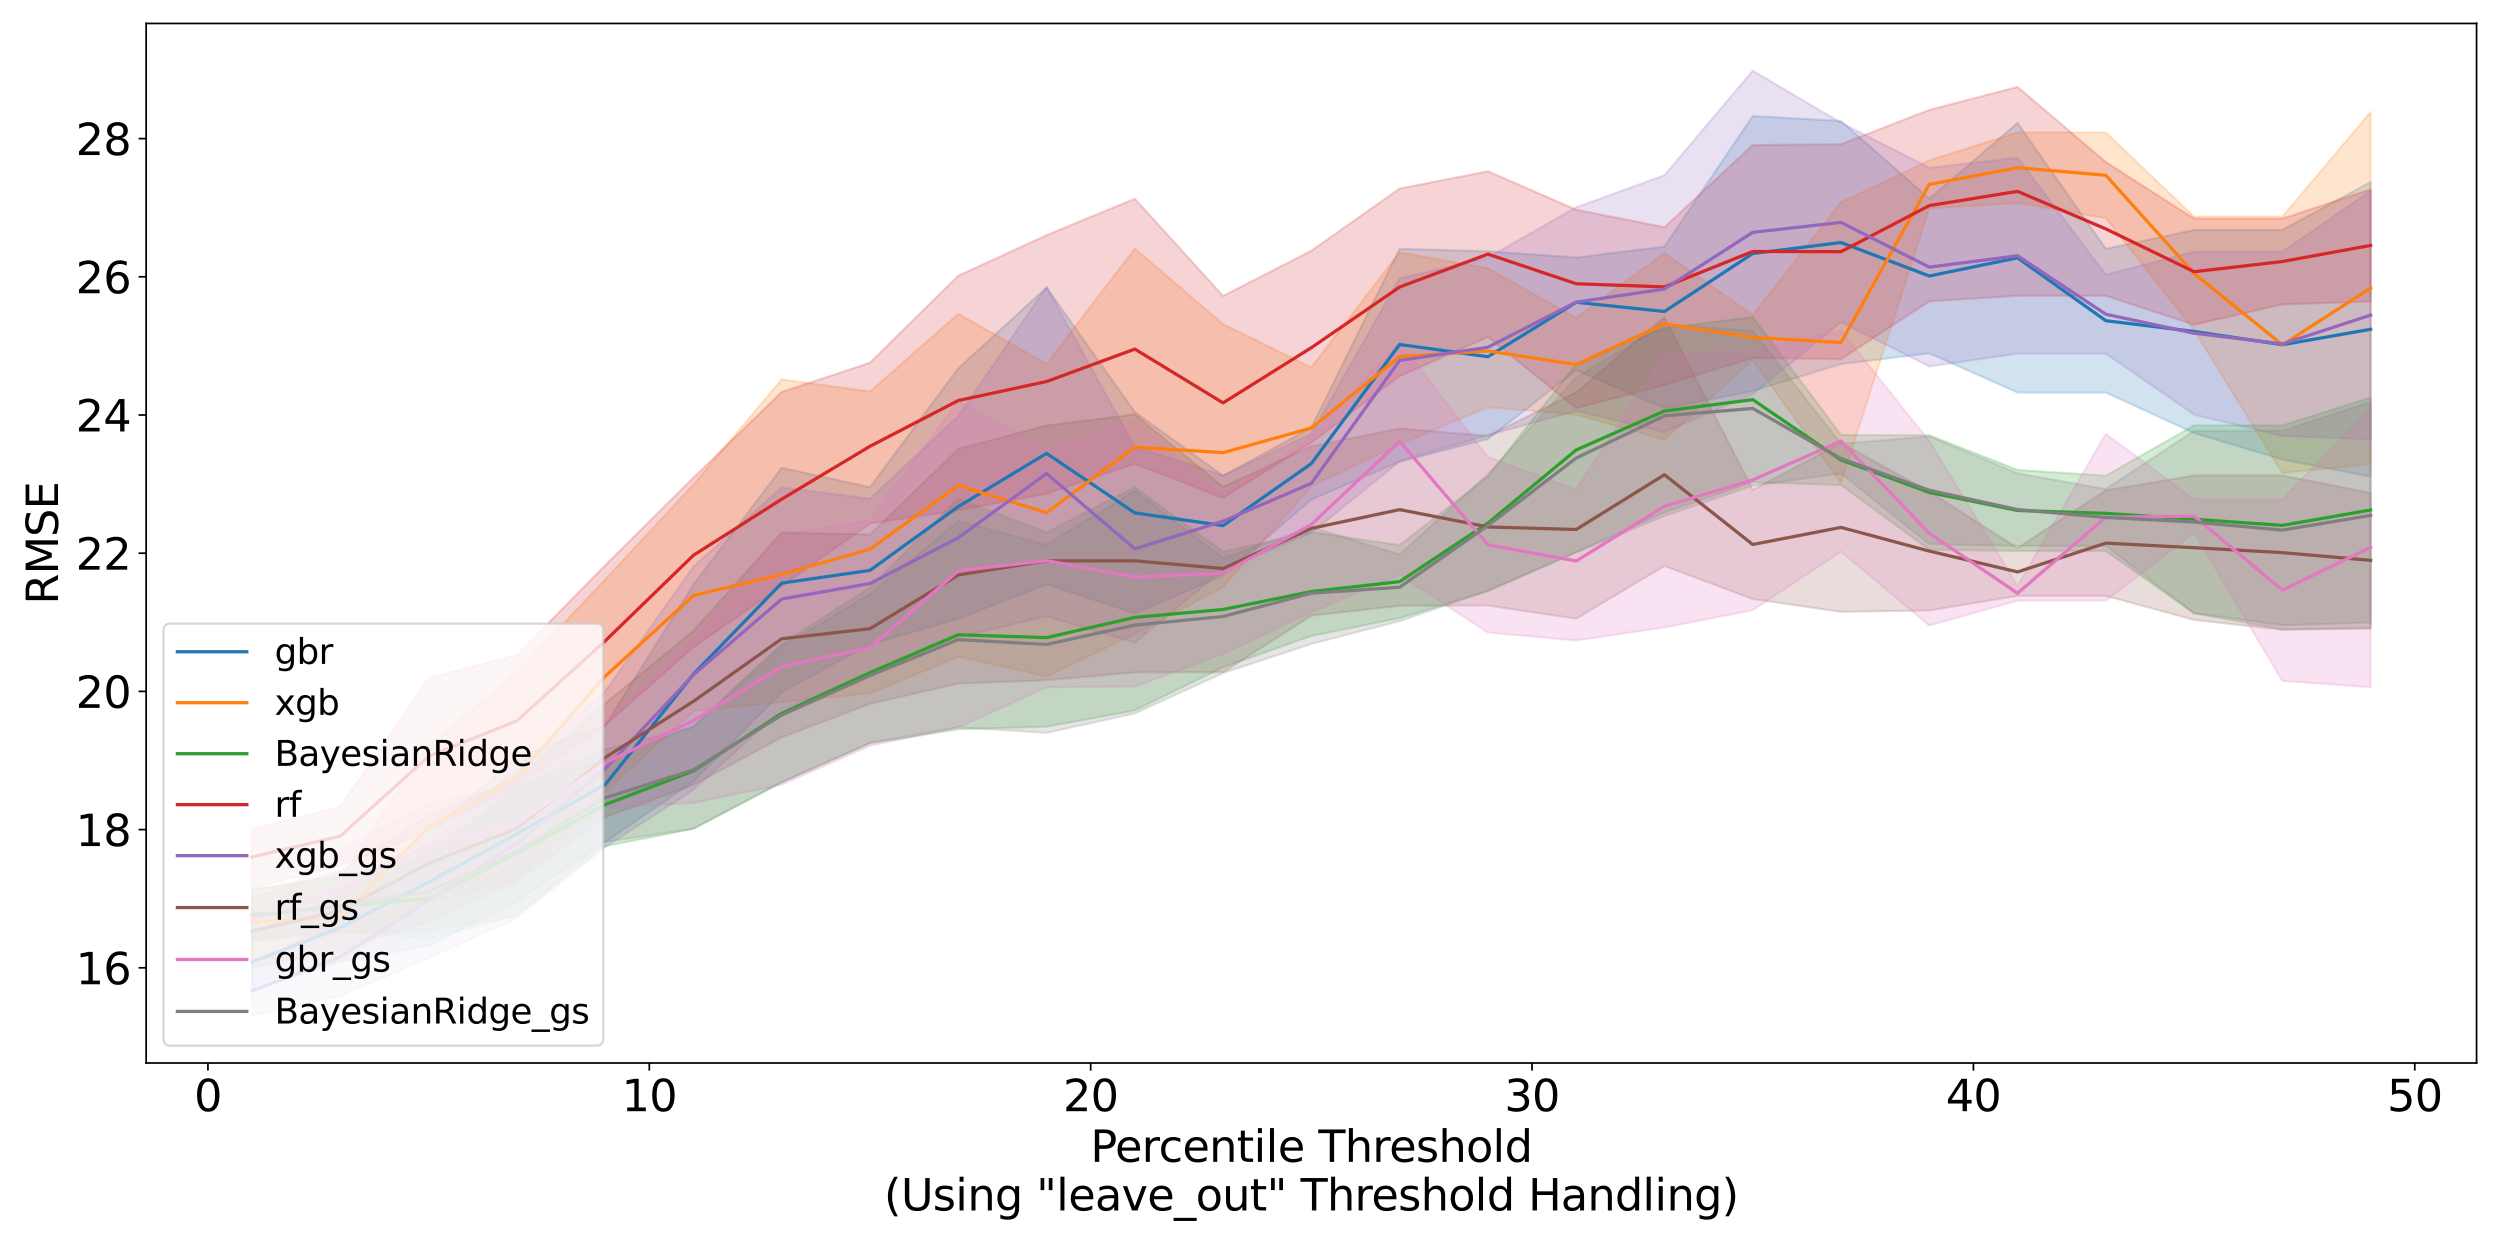<?xml version="1.0" encoding="utf-8" standalone="no"?>
<!DOCTYPE svg PUBLIC "-//W3C//DTD SVG 1.1//EN"
  "http://www.w3.org/Graphics/SVG/1.1/DTD/svg11.dtd">
<svg xmlns:xlink="http://www.w3.org/1999/xlink" width="1152pt" height="576pt" viewBox="0 0 1152 576" xmlns="http://www.w3.org/2000/svg" version="1.1">
 <defs>
  <style type="text/css">*{stroke-linejoin: round; stroke-linecap: butt}</style>
 </defs>
 <g id="figure_1">
  <g id="patch_1">
   <path d="M 0 576 
L 1152 576 
L 1152 0 
L 0 0 
z
" style="fill: #ffffff"/>
  </g>
  <g id="axes_1">
   <g id="patch_2">
    <path d="M 67.34 489.832 
L 1141.2 489.832 
L 1141.2 10.8 
L 67.34 10.8 
z
" style="fill: #ffffff"/>
   </g>
   <g id="PolyCollection_1">
    <defs>
     <path id="mb07620e507" d="M 116.152 -145.584 
L 116.152 -119.809 
L 156.828 -132.737 
L 197.505 -140.244 
L 238.181 -160.817 
L 278.858 -187.915 
L 319.534 -215.965 
L 360.211 -257.097 
L 400.887 -279.084 
L 441.564 -290.858 
L 482.24 -306.752 
L 522.917 -293.374 
L 563.593 -310.829 
L 604.27 -345.795 
L 644.947 -363.245 
L 685.623 -373.712 
L 726.3 -405.43 
L 766.976 -387.862 
L 807.653 -395.806 
L 848.329 -408.238 
L 889.006 -413.194 
L 929.682 -395.112 
L 970.359 -395.112 
L 1011.035 -376.444 
L 1051.712 -364.23 
L 1092.388 -356.323 
L 1092.388 -492.19 
L 1092.388 -492.19 
L 1051.712 -470.065 
L 1011.035 -470.065 
L 970.359 -461.321 
L 929.682 -519.307 
L 889.006 -484.452 
L 848.329 -520.27 
L 807.653 -522.527 
L 766.976 -462.401 
L 726.3 -457.332 
L 685.623 -460.193 
L 644.947 -461.34 
L 604.27 -378.979 
L 563.593 -356.767 
L 522.917 -386.157 
L 482.24 -443.507 
L 441.564 -406.29 
L 400.887 -351.495 
L 360.211 -360.439 
L 319.534 -306.544 
L 278.858 -241.796 
L 238.181 -227.217 
L 197.505 -191.771 
L 156.828 -163.786 
L 116.152 -145.584 
z
" style="stroke: #1f77b4; stroke-opacity: 0.2"/>
    </defs>
    <g clip-path="url(#p5a6a0a174e)">
     <use xlink:href="#mb07620e507" x="0" y="576" style="fill: #1f77b4; fill-opacity: 0.2; stroke: #1f77b4; stroke-opacity: 0.2"/>
    </g>
   </g>
   <g id="PolyCollection_2">
    <defs>
     <path id="m333db551ad" d="M 116.152 -165.718 
L 116.152 -134.648 
L 156.828 -132.544 
L 197.505 -160.458 
L 238.181 -170.052 
L 278.858 -211.179 
L 319.534 -248.285 
L 360.211 -252.524 
L 400.887 -256.52 
L 441.564 -273.324 
L 482.24 -264.272 
L 522.917 -283.809 
L 563.593 -305.476 
L 604.27 -351.928 
L 644.947 -371.292 
L 685.623 -388.379 
L 726.3 -384.942 
L 766.976 -373.477 
L 807.653 -410.191 
L 848.329 -353.535 
L 889.006 -479.972 
L 929.682 -482.475 
L 970.359 -475.526 
L 1011.035 -423.82 
L 1051.712 -358.061 
L 1092.388 -362.102 
L 1092.388 -524.379 
L 1092.388 -524.379 
L 1051.712 -476.158 
L 1011.035 -476.158 
L 970.359 -514.954 
L 929.682 -514.954 
L 889.006 -502.119 
L 848.329 -482.799 
L 807.653 -430.836 
L 766.976 -459.443 
L 726.3 -429.56 
L 685.623 -452.369 
L 644.947 -459.702 
L 604.27 -406.699 
L 563.593 -426.632 
L 522.917 -461.421 
L 482.24 -408.34 
L 441.564 -431.369 
L 400.887 -395.583 
L 360.211 -401.154 
L 319.534 -352.756 
L 278.858 -308.939 
L 238.181 -265.983 
L 197.505 -232.531 
L 156.828 -171.715 
L 116.152 -165.718 
z
" style="stroke: #ff7f0e; stroke-opacity: 0.2"/>
    </defs>
    <g clip-path="url(#p5a6a0a174e)">
     <use xlink:href="#m333db551ad" x="0" y="576" style="fill: #ff7f0e; fill-opacity: 0.2; stroke: #ff7f0e; stroke-opacity: 0.2"/>
    </g>
   </g>
   <g id="PolyCollection_3">
    <defs>
     <path id="m5c21282096" d="M 116.152 -166.037 
L 116.152 -142.833 
L 156.828 -146.962 
L 197.505 -143.396 
L 238.181 -154.298 
L 278.858 -186.083 
L 319.534 -194.09 
L 360.211 -215.584 
L 400.887 -233.437 
L 441.564 -239.927 
L 482.24 -241.149 
L 522.917 -248.615 
L 563.593 -268.563 
L 604.27 -282.964 
L 644.947 -291.195 
L 685.623 -303.627 
L 726.3 -321.591 
L 766.976 -339.873 
L 807.653 -353.77 
L 848.329 -352.525 
L 889.006 -322.709 
L 929.682 -322.092 
L 970.359 -322.092 
L 1011.035 -293.443 
L 1051.712 -287.845 
L 1092.388 -289.171 
L 1092.388 -392.819 
L 1092.388 -392.819 
L 1051.712 -379.978 
L 1011.035 -379.978 
L 970.359 -356.802 
L 929.682 -359.455 
L 889.006 -375.436 
L 848.329 -375.606 
L 807.653 -429.925 
L 766.976 -424.789 
L 726.3 -408.074 
L 685.623 -356.42 
L 644.947 -324.78 
L 604.27 -330.79 
L 563.593 -321.769 
L 522.917 -351.483 
L 482.24 -330.712 
L 441.564 -346.133 
L 400.887 -305.135 
L 360.211 -279.402 
L 319.534 -241.314 
L 278.858 -225.522 
L 238.181 -213.006 
L 197.505 -179.871 
L 156.828 -172.984 
L 116.152 -166.037 
z
" style="stroke: #2ca02c; stroke-opacity: 0.2"/>
    </defs>
    <g clip-path="url(#p5a6a0a174e)">
     <use xlink:href="#m5c21282096" x="0" y="576" style="fill: #2ca02c; fill-opacity: 0.2; stroke: #2ca02c; stroke-opacity: 0.2"/>
    </g>
   </g>
   <g id="PolyCollection_4">
    <defs>
     <path id="ma4f0b5c414" d="M 116.152 -193.898 
L 116.152 -166.784 
L 156.828 -177.162 
L 197.505 -193.023 
L 238.181 -213.934 
L 278.858 -241.897 
L 319.534 -277.783 
L 360.211 -305.95 
L 400.887 -334.8 
L 441.564 -340.837 
L 482.24 -348.496 
L 522.917 -362.265 
L 563.593 -346.59 
L 604.27 -372.041 
L 644.947 -402.676 
L 685.623 -420.701 
L 726.3 -387.9 
L 766.976 -398.601 
L 807.653 -411.084 
L 848.329 -410.502 
L 889.006 -437.187 
L 929.682 -439.703 
L 970.359 -439.703 
L 1011.035 -426.352 
L 1051.712 -435.744 
L 1092.388 -437.076 
L 1092.388 -488.759 
L 1092.388 -488.759 
L 1051.712 -475.232 
L 1011.035 -475.232 
L 970.359 -501.328 
L 929.682 -535.95 
L 889.006 -525.356 
L 848.329 -509.548 
L 807.653 -509.155 
L 766.976 -471.311 
L 726.3 -479.374 
L 685.623 -497.096 
L 644.947 -489.113 
L 604.27 -460.473 
L 563.593 -439.636 
L 522.917 -484.426 
L 482.24 -467.646 
L 441.564 -448.951 
L 400.887 -408.872 
L 360.211 -395.365 
L 319.534 -355.91 
L 278.858 -315.53 
L 238.181 -274.101 
L 197.505 -263.607 
L 156.828 -204.331 
L 116.152 -193.898 
z
" style="stroke: #d62728; stroke-opacity: 0.2"/>
    </defs>
    <g clip-path="url(#p5a6a0a174e)">
     <use xlink:href="#ma4f0b5c414" x="0" y="576" style="fill: #d62728; fill-opacity: 0.2; stroke: #d62728; stroke-opacity: 0.2"/>
    </g>
   </g>
   <g id="PolyCollection_5">
    <defs>
     <path id="m2d77b45044" d="M 116.152 -130.662 
L 116.152 -107.942 
L 156.828 -117.084 
L 197.505 -134.529 
L 238.181 -152.841 
L 278.858 -185.739 
L 319.534 -212.102 
L 360.211 -248.912 
L 400.887 -265.918 
L 441.564 -282.464 
L 482.24 -291.975 
L 522.917 -279.945 
L 563.593 -313.413 
L 604.27 -330.422 
L 644.947 -363.419 
L 685.623 -375.448 
L 726.3 -386.653 
L 766.976 -376.926 
L 807.653 -394.454 
L 848.329 -427.567 
L 889.006 -407.132 
L 929.682 -413.027 
L 970.359 -413.027 
L 1011.035 -384.913 
L 1051.712 -375.067 
L 1092.388 -373.536 
L 1092.388 -488.048 
L 1092.388 -488.048 
L 1051.712 -459.984 
L 1011.035 -459.984 
L 970.359 -449.412 
L 929.682 -503.286 
L 889.006 -498.699 
L 848.329 -519.463 
L 807.653 -543.426 
L 766.976 -495.291 
L 726.3 -480.468 
L 685.623 -457.281 
L 644.947 -447.692 
L 604.27 -376.147 
L 563.593 -356.952 
L 522.917 -370.1 
L 482.24 -443.79 
L 441.564 -384.237 
L 400.887 -346.152 
L 360.211 -351.386 
L 319.534 -314.892 
L 278.858 -257.429 
L 238.181 -221.842 
L 197.505 -186.276 
L 156.828 -153.619 
L 116.152 -130.662 
z
" style="stroke: #9467bd; stroke-opacity: 0.2"/>
    </defs>
    <g clip-path="url(#p5a6a0a174e)">
     <use xlink:href="#m2d77b45044" x="0" y="576" style="fill: #9467bd; fill-opacity: 0.2; stroke: #9467bd; stroke-opacity: 0.2"/>
    </g>
   </g>
   <g id="PolyCollection_6">
    <defs>
     <path id="m47aa93c9da" d="M 116.152 -162.567 
L 116.152 -130.118 
L 156.828 -137.868 
L 197.505 -151.151 
L 238.181 -169.896 
L 278.858 -199.47 
L 319.534 -214.314 
L 360.211 -236.231 
L 400.887 -251.7 
L 441.564 -261.018 
L 482.24 -262.563 
L 522.917 -266.163 
L 563.593 -266.251 
L 604.27 -292.32 
L 644.947 -296.859 
L 685.623 -296.968 
L 726.3 -290.896 
L 766.976 -315.179 
L 807.653 -299.951 
L 848.329 -294.067 
L 889.006 -294.689 
L 929.682 -301.432 
L 970.359 -301.432 
L 1011.035 -290.356 
L 1051.712 -285.779 
L 1092.388 -286.74 
L 1092.388 -348.867 
L 1092.388 -348.867 
L 1051.712 -356.894 
L 1011.035 -356.894 
L 970.359 -350.047 
L 929.682 -323.489 
L 889.006 -349.438 
L 848.329 -371.877 
L 807.653 -350.258 
L 766.976 -429.822 
L 726.3 -395.136 
L 685.623 -375.136 
L 644.947 -378.564 
L 604.27 -370.338 
L 563.593 -351.66 
L 522.917 -385.051 
L 482.24 -379.922 
L 441.564 -369.162 
L 400.887 -329.709 
L 360.211 -330.622 
L 319.534 -285.303 
L 278.858 -251.895 
L 238.181 -217.13 
L 197.505 -200.312 
L 156.828 -174.457 
L 116.152 -162.567 
z
" style="stroke: #8c564b; stroke-opacity: 0.2"/>
    </defs>
    <g clip-path="url(#p5a6a0a174e)">
     <use xlink:href="#m47aa93c9da" x="0" y="576" style="fill: #8c564b; fill-opacity: 0.2; stroke: #8c564b; stroke-opacity: 0.2"/>
    </g>
   </g>
   <g id="PolyCollection_7">
    <defs>
     <path id="m7280bf1090" d="M 116.152 -156.187 
L 116.152 -145.322 
L 156.828 -144.387 
L 197.505 -166.943 
L 238.181 -175.746 
L 278.858 -203.832 
L 319.534 -206.009 
L 360.211 -214.424 
L 400.887 -232.291 
L 441.564 -240.892 
L 482.24 -259.282 
L 522.917 -259.672 
L 563.593 -274.636 
L 604.27 -293.879 
L 644.947 -311.087 
L 685.623 -284.537 
L 726.3 -280.884 
L 766.976 -286.874 
L 807.653 -294.823 
L 848.329 -321.812 
L 889.006 -287.74 
L 929.682 -299.219 
L 970.359 -299.219 
L 1011.035 -330.418 
L 1051.712 -262.22 
L 1092.388 -259.323 
L 1092.388 -388.231 
L 1092.388 -388.231 
L 1051.712 -345.923 
L 1011.035 -345.923 
L 970.359 -376.1 
L 929.682 -306.046 
L 889.006 -372.751 
L 848.329 -423.648 
L 807.653 -414.872 
L 766.976 -412.935 
L 726.3 -350.484 
L 685.623 -365.375 
L 644.947 -418.525 
L 604.27 -374.688 
L 563.593 -347.266 
L 522.917 -382.343 
L 482.24 -368.798 
L 441.564 -391.293 
L 400.887 -336.325 
L 360.211 -329.845 
L 319.534 -281.571 
L 278.858 -243.279 
L 238.181 -215.049 
L 197.505 -205.603 
L 156.828 -184.457 
L 116.152 -156.187 
z
" style="stroke: #e377c2; stroke-opacity: 0.2"/>
    </defs>
    <g clip-path="url(#p5a6a0a174e)">
     <use xlink:href="#m7280bf1090" x="0" y="576" style="fill: #e377c2; fill-opacity: 0.2; stroke: #e377c2; stroke-opacity: 0.2"/>
    </g>
   </g>
   <g id="PolyCollection_8">
    <defs>
     <path id="md9e219dcc6" d="M 116.152 -166.243 
L 116.152 -142.421 
L 156.828 -146.306 
L 197.505 -146.64 
L 238.181 -154.113 
L 278.858 -188.041 
L 319.534 -194.121 
L 360.211 -215.467 
L 400.887 -233.723 
L 441.564 -240.899 
L 482.24 -238.277 
L 522.917 -247.231 
L 563.593 -265.86 
L 604.27 -279.288 
L 644.947 -289.777 
L 685.623 -303.752 
L 726.3 -321.389 
L 766.976 -338.256 
L 807.653 -352.139 
L 848.329 -357.835 
L 889.006 -325.216 
L 929.682 -324.448 
L 970.359 -324.448 
L 1011.035 -293.361 
L 1051.712 -285.941 
L 1092.388 -286.181 
L 1092.388 -390.813 
L 1092.388 -390.813 
L 1051.712 -377.499 
L 1011.035 -377.499 
L 970.359 -350.673 
L 929.682 -357.893 
L 889.006 -374.939 
L 848.329 -371.534 
L 807.653 -423.47 
L 766.976 -426.607 
L 726.3 -402.127 
L 685.623 -357.453 
L 644.947 -320.514 
L 604.27 -333.07 
L 563.593 -318.849 
L 522.917 -349.891 
L 482.24 -324.915 
L 441.564 -335.863 
L 400.887 -302.055 
L 360.211 -278.236 
L 319.534 -241.043 
L 278.858 -230.775 
L 238.181 -213.215 
L 197.505 -182.755 
L 156.828 -171.571 
L 116.152 -166.243 
z
" style="stroke: #7f7f7f; stroke-opacity: 0.2"/>
    </defs>
    <g clip-path="url(#p5a6a0a174e)">
     <use xlink:href="#md9e219dcc6" x="0" y="576" style="fill: #7f7f7f; fill-opacity: 0.2; stroke: #7f7f7f; stroke-opacity: 0.2"/>
    </g>
   </g>
   <g id="matplotlib.axis_1">
    <g id="xtick_1">
     <g id="line2d_1">
      <defs>
       <path id="m3e1f3195ed" d="M 0 0 
L 0 3.5 
" style="stroke: #000000; stroke-width: 0.8"/>
      </defs>
      <g>
       <use xlink:href="#m3e1f3195ed" x="95.814" y="489.832" style="stroke: #000000; stroke-width: 0.8"/>
      </g>
     </g>
     <g id="text_1">
      <!-- 0 -->
      <g transform="translate(89.451 512.029) scale(0.2 -0.2)">
       <defs>
        <path id="DejaVuSans-30" d="M 2034 4250 
Q 1547 4250 1301 3770 
Q 1056 3291 1056 2328 
Q 1056 1369 1301 889 
Q 1547 409 2034 409 
Q 2525 409 2770 889 
Q 3016 1369 3016 2328 
Q 3016 3291 2770 3770 
Q 2525 4250 2034 4250 
z
M 2034 4750 
Q 2819 4750 3233 4129 
Q 3647 3509 3647 2328 
Q 3647 1150 3233 529 
Q 2819 -91 2034 -91 
Q 1250 -91 836 529 
Q 422 1150 422 2328 
Q 422 3509 836 4129 
Q 1250 4750 2034 4750 
z
" transform="scale(0.016)"/>
       </defs>
       <use xlink:href="#DejaVuSans-30"/>
      </g>
     </g>
    </g>
    <g id="xtick_2">
     <g id="line2d_2">
      <g>
       <use xlink:href="#m3e1f3195ed" x="299.196" y="489.832" style="stroke: #000000; stroke-width: 0.8"/>
      </g>
     </g>
     <g id="text_2">
      <!-- 10 -->
      <g transform="translate(286.471 512.029) scale(0.2 -0.2)">
       <defs>
        <path id="DejaVuSans-31" d="M 794 531 
L 1825 531 
L 1825 4091 
L 703 3866 
L 703 4441 
L 1819 4666 
L 2450 4666 
L 2450 531 
L 3481 531 
L 3481 0 
L 794 0 
L 794 531 
z
" transform="scale(0.016)"/>
       </defs>
       <use xlink:href="#DejaVuSans-31"/>
       <use xlink:href="#DejaVuSans-30" x="63.623"/>
      </g>
     </g>
    </g>
    <g id="xtick_3">
     <g id="line2d_3">
      <g>
       <use xlink:href="#m3e1f3195ed" x="502.579" y="489.832" style="stroke: #000000; stroke-width: 0.8"/>
      </g>
     </g>
     <g id="text_3">
      <!-- 20 -->
      <g transform="translate(489.854 512.029) scale(0.2 -0.2)">
       <defs>
        <path id="DejaVuSans-32" d="M 1228 531 
L 3431 531 
L 3431 0 
L 469 0 
L 469 531 
Q 828 903 1448 1529 
Q 2069 2156 2228 2338 
Q 2531 2678 2651 2914 
Q 2772 3150 2772 3378 
Q 2772 3750 2511 3984 
Q 2250 4219 1831 4219 
Q 1534 4219 1204 4116 
Q 875 4013 500 3803 
L 500 4441 
Q 881 4594 1212 4672 
Q 1544 4750 1819 4750 
Q 2544 4750 2975 4387 
Q 3406 4025 3406 3419 
Q 3406 3131 3298 2873 
Q 3191 2616 2906 2266 
Q 2828 2175 2409 1742 
Q 1991 1309 1228 531 
z
" transform="scale(0.016)"/>
       </defs>
       <use xlink:href="#DejaVuSans-32"/>
       <use xlink:href="#DejaVuSans-30" x="63.623"/>
      </g>
     </g>
    </g>
    <g id="xtick_4">
     <g id="line2d_4">
      <g>
       <use xlink:href="#m3e1f3195ed" x="705.961" y="489.832" style="stroke: #000000; stroke-width: 0.8"/>
      </g>
     </g>
     <g id="text_4">
      <!-- 30 -->
      <g transform="translate(693.236 512.029) scale(0.2 -0.2)">
       <defs>
        <path id="DejaVuSans-33" d="M 2597 2516 
Q 3050 2419 3304 2112 
Q 3559 1806 3559 1356 
Q 3559 666 3084 287 
Q 2609 -91 1734 -91 
Q 1441 -91 1130 -33 
Q 819 25 488 141 
L 488 750 
Q 750 597 1062 519 
Q 1375 441 1716 441 
Q 2309 441 2620 675 
Q 2931 909 2931 1356 
Q 2931 1769 2642 2001 
Q 2353 2234 1838 2234 
L 1294 2234 
L 1294 2753 
L 1863 2753 
Q 2328 2753 2575 2939 
Q 2822 3125 2822 3475 
Q 2822 3834 2567 4026 
Q 2313 4219 1838 4219 
Q 1578 4219 1281 4162 
Q 984 4106 628 3988 
L 628 4550 
Q 988 4650 1302 4700 
Q 1616 4750 1894 4750 
Q 2613 4750 3031 4423 
Q 3450 4097 3450 3541 
Q 3450 3153 3228 2886 
Q 3006 2619 2597 2516 
z
" transform="scale(0.016)"/>
       </defs>
       <use xlink:href="#DejaVuSans-33"/>
       <use xlink:href="#DejaVuSans-30" x="63.623"/>
      </g>
     </g>
    </g>
    <g id="xtick_5">
     <g id="line2d_5">
      <g>
       <use xlink:href="#m3e1f3195ed" x="909.344" y="489.832" style="stroke: #000000; stroke-width: 0.8"/>
      </g>
     </g>
     <g id="text_5">
      <!-- 40 -->
      <g transform="translate(896.619 512.029) scale(0.2 -0.2)">
       <defs>
        <path id="DejaVuSans-34" d="M 2419 4116 
L 825 1625 
L 2419 1625 
L 2419 4116 
z
M 2253 4666 
L 3047 4666 
L 3047 1625 
L 3713 1625 
L 3713 1100 
L 3047 1100 
L 3047 0 
L 2419 0 
L 2419 1100 
L 313 1100 
L 313 1709 
L 2253 4666 
z
" transform="scale(0.016)"/>
       </defs>
       <use xlink:href="#DejaVuSans-34"/>
       <use xlink:href="#DejaVuSans-30" x="63.623"/>
      </g>
     </g>
    </g>
    <g id="xtick_6">
     <g id="line2d_6">
      <g>
       <use xlink:href="#m3e1f3195ed" x="1112.726" y="489.832" style="stroke: #000000; stroke-width: 0.8"/>
      </g>
     </g>
     <g id="text_6">
      <!-- 50 -->
      <g transform="translate(1100.001 512.029) scale(0.2 -0.2)">
       <defs>
        <path id="DejaVuSans-35" d="M 691 4666 
L 3169 4666 
L 3169 4134 
L 1269 4134 
L 1269 2991 
Q 1406 3038 1543 3061 
Q 1681 3084 1819 3084 
Q 2600 3084 3056 2656 
Q 3513 2228 3513 1497 
Q 3513 744 3044 326 
Q 2575 -91 1722 -91 
Q 1428 -91 1123 -41 
Q 819 9 494 109 
L 494 744 
Q 775 591 1075 516 
Q 1375 441 1709 441 
Q 2250 441 2565 725 
Q 2881 1009 2881 1497 
Q 2881 1984 2565 2268 
Q 2250 2553 1709 2553 
Q 1456 2553 1204 2497 
Q 953 2441 691 2322 
L 691 4666 
z
" transform="scale(0.016)"/>
       </defs>
       <use xlink:href="#DejaVuSans-35"/>
       <use xlink:href="#DejaVuSans-30" x="63.623"/>
      </g>
     </g>
    </g>
    <g id="text_7">
     <!-- Percentile Threshold -->
     <g transform="translate(502.49 535.385) scale(0.2 -0.2)">
      <defs>
       <path id="DejaVuSans-50" d="M 1259 4147 
L 1259 2394 
L 2053 2394 
Q 2494 2394 2734 2622 
Q 2975 2850 2975 3272 
Q 2975 3691 2734 3919 
Q 2494 4147 2053 4147 
L 1259 4147 
z
M 628 4666 
L 2053 4666 
Q 2838 4666 3239 4311 
Q 3641 3956 3641 3272 
Q 3641 2581 3239 2228 
Q 2838 1875 2053 1875 
L 1259 1875 
L 1259 0 
L 628 0 
L 628 4666 
z
" transform="scale(0.016)"/>
       <path id="DejaVuSans-65" d="M 3597 1894 
L 3597 1613 
L 953 1613 
Q 991 1019 1311 708 
Q 1631 397 2203 397 
Q 2534 397 2845 478 
Q 3156 559 3463 722 
L 3463 178 
Q 3153 47 2828 -22 
Q 2503 -91 2169 -91 
Q 1331 -91 842 396 
Q 353 884 353 1716 
Q 353 2575 817 3079 
Q 1281 3584 2069 3584 
Q 2775 3584 3186 3129 
Q 3597 2675 3597 1894 
z
M 3022 2063 
Q 3016 2534 2758 2815 
Q 2500 3097 2075 3097 
Q 1594 3097 1305 2825 
Q 1016 2553 972 2059 
L 3022 2063 
z
" transform="scale(0.016)"/>
       <path id="DejaVuSans-72" d="M 2631 2963 
Q 2534 3019 2420 3045 
Q 2306 3072 2169 3072 
Q 1681 3072 1420 2755 
Q 1159 2438 1159 1844 
L 1159 0 
L 581 0 
L 581 3500 
L 1159 3500 
L 1159 2956 
Q 1341 3275 1631 3429 
Q 1922 3584 2338 3584 
Q 2397 3584 2469 3576 
Q 2541 3569 2628 3553 
L 2631 2963 
z
" transform="scale(0.016)"/>
       <path id="DejaVuSans-63" d="M 3122 3366 
L 3122 2828 
Q 2878 2963 2633 3030 
Q 2388 3097 2138 3097 
Q 1578 3097 1268 2742 
Q 959 2388 959 1747 
Q 959 1106 1268 751 
Q 1578 397 2138 397 
Q 2388 397 2633 464 
Q 2878 531 3122 666 
L 3122 134 
Q 2881 22 2623 -34 
Q 2366 -91 2075 -91 
Q 1284 -91 818 406 
Q 353 903 353 1747 
Q 353 2603 823 3093 
Q 1294 3584 2113 3584 
Q 2378 3584 2631 3529 
Q 2884 3475 3122 3366 
z
" transform="scale(0.016)"/>
       <path id="DejaVuSans-6e" d="M 3513 2113 
L 3513 0 
L 2938 0 
L 2938 2094 
Q 2938 2591 2744 2837 
Q 2550 3084 2163 3084 
Q 1697 3084 1428 2787 
Q 1159 2491 1159 1978 
L 1159 0 
L 581 0 
L 581 3500 
L 1159 3500 
L 1159 2956 
Q 1366 3272 1645 3428 
Q 1925 3584 2291 3584 
Q 2894 3584 3203 3211 
Q 3513 2838 3513 2113 
z
" transform="scale(0.016)"/>
       <path id="DejaVuSans-74" d="M 1172 4494 
L 1172 3500 
L 2356 3500 
L 2356 3053 
L 1172 3053 
L 1172 1153 
Q 1172 725 1289 603 
Q 1406 481 1766 481 
L 2356 481 
L 2356 0 
L 1766 0 
Q 1100 0 847 248 
Q 594 497 594 1153 
L 594 3053 
L 172 3053 
L 172 3500 
L 594 3500 
L 594 4494 
L 1172 4494 
z
" transform="scale(0.016)"/>
       <path id="DejaVuSans-69" d="M 603 3500 
L 1178 3500 
L 1178 0 
L 603 0 
L 603 3500 
z
M 603 4863 
L 1178 4863 
L 1178 4134 
L 603 4134 
L 603 4863 
z
" transform="scale(0.016)"/>
       <path id="DejaVuSans-6c" d="M 603 4863 
L 1178 4863 
L 1178 0 
L 603 0 
L 603 4863 
z
" transform="scale(0.016)"/>
       <path id="DejaVuSans-20" transform="scale(0.016)"/>
       <path id="DejaVuSans-54" d="M -19 4666 
L 3928 4666 
L 3928 4134 
L 2272 4134 
L 2272 0 
L 1638 0 
L 1638 4134 
L -19 4134 
L -19 4666 
z
" transform="scale(0.016)"/>
       <path id="DejaVuSans-68" d="M 3513 2113 
L 3513 0 
L 2938 0 
L 2938 2094 
Q 2938 2591 2744 2837 
Q 2550 3084 2163 3084 
Q 1697 3084 1428 2787 
Q 1159 2491 1159 1978 
L 1159 0 
L 581 0 
L 581 4863 
L 1159 4863 
L 1159 2956 
Q 1366 3272 1645 3428 
Q 1925 3584 2291 3584 
Q 2894 3584 3203 3211 
Q 3513 2838 3513 2113 
z
" transform="scale(0.016)"/>
       <path id="DejaVuSans-73" d="M 2834 3397 
L 2834 2853 
Q 2591 2978 2328 3040 
Q 2066 3103 1784 3103 
Q 1356 3103 1142 2972 
Q 928 2841 928 2578 
Q 928 2378 1081 2264 
Q 1234 2150 1697 2047 
L 1894 2003 
Q 2506 1872 2764 1633 
Q 3022 1394 3022 966 
Q 3022 478 2636 193 
Q 2250 -91 1575 -91 
Q 1294 -91 989 -36 
Q 684 19 347 128 
L 347 722 
Q 666 556 975 473 
Q 1284 391 1588 391 
Q 1994 391 2212 530 
Q 2431 669 2431 922 
Q 2431 1156 2273 1281 
Q 2116 1406 1581 1522 
L 1381 1569 
Q 847 1681 609 1914 
Q 372 2147 372 2553 
Q 372 3047 722 3315 
Q 1072 3584 1716 3584 
Q 2034 3584 2315 3537 
Q 2597 3491 2834 3397 
z
" transform="scale(0.016)"/>
       <path id="DejaVuSans-6f" d="M 1959 3097 
Q 1497 3097 1228 2736 
Q 959 2375 959 1747 
Q 959 1119 1226 758 
Q 1494 397 1959 397 
Q 2419 397 2687 759 
Q 2956 1122 2956 1747 
Q 2956 2369 2687 2733 
Q 2419 3097 1959 3097 
z
M 1959 3584 
Q 2709 3584 3137 3096 
Q 3566 2609 3566 1747 
Q 3566 888 3137 398 
Q 2709 -91 1959 -91 
Q 1206 -91 779 398 
Q 353 888 353 1747 
Q 353 2609 779 3096 
Q 1206 3584 1959 3584 
z
" transform="scale(0.016)"/>
       <path id="DejaVuSans-64" d="M 2906 2969 
L 2906 4863 
L 3481 4863 
L 3481 0 
L 2906 0 
L 2906 525 
Q 2725 213 2448 61 
Q 2172 -91 1784 -91 
Q 1150 -91 751 415 
Q 353 922 353 1747 
Q 353 2572 751 3078 
Q 1150 3584 1784 3584 
Q 2172 3584 2448 3432 
Q 2725 3281 2906 2969 
z
M 947 1747 
Q 947 1113 1208 752 
Q 1469 391 1925 391 
Q 2381 391 2643 752 
Q 2906 1113 2906 1747 
Q 2906 2381 2643 2742 
Q 2381 3103 1925 3103 
Q 1469 3103 1208 2742 
Q 947 2381 947 1747 
z
" transform="scale(0.016)"/>
      </defs>
      <use xlink:href="#DejaVuSans-50"/>
      <use xlink:href="#DejaVuSans-65" x="56.678"/>
      <use xlink:href="#DejaVuSans-72" x="118.201"/>
      <use xlink:href="#DejaVuSans-63" x="157.064"/>
      <use xlink:href="#DejaVuSans-65" x="212.045"/>
      <use xlink:href="#DejaVuSans-6e" x="273.568"/>
      <use xlink:href="#DejaVuSans-74" x="336.947"/>
      <use xlink:href="#DejaVuSans-69" x="376.156"/>
      <use xlink:href="#DejaVuSans-6c" x="403.939"/>
      <use xlink:href="#DejaVuSans-65" x="431.723"/>
      <use xlink:href="#DejaVuSans-20" x="493.246"/>
      <use xlink:href="#DejaVuSans-54" x="525.033"/>
      <use xlink:href="#DejaVuSans-68" x="586.117"/>
      <use xlink:href="#DejaVuSans-72" x="649.496"/>
      <use xlink:href="#DejaVuSans-65" x="688.359"/>
      <use xlink:href="#DejaVuSans-73" x="749.883"/>
      <use xlink:href="#DejaVuSans-68" x="801.982"/>
      <use xlink:href="#DejaVuSans-6f" x="865.361"/>
      <use xlink:href="#DejaVuSans-6c" x="926.543"/>
      <use xlink:href="#DejaVuSans-64" x="954.326"/>
     </g>
     <!-- (Using "leave_out" Threshold Handling) -->
     <g transform="translate(407.379 557.781) scale(0.2 -0.2)">
      <defs>
       <path id="DejaVuSans-28" d="M 1984 4856 
Q 1566 4138 1362 3434 
Q 1159 2731 1159 2009 
Q 1159 1288 1364 580 
Q 1569 -128 1984 -844 
L 1484 -844 
Q 1016 -109 783 600 
Q 550 1309 550 2009 
Q 550 2706 781 3412 
Q 1013 4119 1484 4856 
L 1984 4856 
z
" transform="scale(0.016)"/>
       <path id="DejaVuSans-55" d="M 556 4666 
L 1191 4666 
L 1191 1831 
Q 1191 1081 1462 751 
Q 1734 422 2344 422 
Q 2950 422 3222 751 
Q 3494 1081 3494 1831 
L 3494 4666 
L 4128 4666 
L 4128 1753 
Q 4128 841 3676 375 
Q 3225 -91 2344 -91 
Q 1459 -91 1007 375 
Q 556 841 556 1753 
L 556 4666 
z
" transform="scale(0.016)"/>
       <path id="DejaVuSans-67" d="M 2906 1791 
Q 2906 2416 2648 2759 
Q 2391 3103 1925 3103 
Q 1463 3103 1205 2759 
Q 947 2416 947 1791 
Q 947 1169 1205 825 
Q 1463 481 1925 481 
Q 2391 481 2648 825 
Q 2906 1169 2906 1791 
z
M 3481 434 
Q 3481 -459 3084 -895 
Q 2688 -1331 1869 -1331 
Q 1566 -1331 1297 -1286 
Q 1028 -1241 775 -1147 
L 775 -588 
Q 1028 -725 1275 -790 
Q 1522 -856 1778 -856 
Q 2344 -856 2625 -561 
Q 2906 -266 2906 331 
L 2906 616 
Q 2728 306 2450 153 
Q 2172 0 1784 0 
Q 1141 0 747 490 
Q 353 981 353 1791 
Q 353 2603 747 3093 
Q 1141 3584 1784 3584 
Q 2172 3584 2450 3431 
Q 2728 3278 2906 2969 
L 2906 3500 
L 3481 3500 
L 3481 434 
z
" transform="scale(0.016)"/>
       <path id="DejaVuSans-22" d="M 1147 4666 
L 1147 2931 
L 616 2931 
L 616 4666 
L 1147 4666 
z
M 2328 4666 
L 2328 2931 
L 1797 2931 
L 1797 4666 
L 2328 4666 
z
" transform="scale(0.016)"/>
       <path id="DejaVuSans-61" d="M 2194 1759 
Q 1497 1759 1228 1600 
Q 959 1441 959 1056 
Q 959 750 1161 570 
Q 1363 391 1709 391 
Q 2188 391 2477 730 
Q 2766 1069 2766 1631 
L 2766 1759 
L 2194 1759 
z
M 3341 1997 
L 3341 0 
L 2766 0 
L 2766 531 
Q 2569 213 2275 61 
Q 1981 -91 1556 -91 
Q 1019 -91 701 211 
Q 384 513 384 1019 
Q 384 1609 779 1909 
Q 1175 2209 1959 2209 
L 2766 2209 
L 2766 2266 
Q 2766 2663 2505 2880 
Q 2244 3097 1772 3097 
Q 1472 3097 1187 3025 
Q 903 2953 641 2809 
L 641 3341 
Q 956 3463 1253 3523 
Q 1550 3584 1831 3584 
Q 2591 3584 2966 3190 
Q 3341 2797 3341 1997 
z
" transform="scale(0.016)"/>
       <path id="DejaVuSans-76" d="M 191 3500 
L 800 3500 
L 1894 563 
L 2988 3500 
L 3597 3500 
L 2284 0 
L 1503 0 
L 191 3500 
z
" transform="scale(0.016)"/>
       <path id="DejaVuSans-5f" d="M 3263 -1063 
L 3263 -1509 
L -63 -1509 
L -63 -1063 
L 3263 -1063 
z
" transform="scale(0.016)"/>
       <path id="DejaVuSans-75" d="M 544 1381 
L 544 3500 
L 1119 3500 
L 1119 1403 
Q 1119 906 1312 657 
Q 1506 409 1894 409 
Q 2359 409 2629 706 
Q 2900 1003 2900 1516 
L 2900 3500 
L 3475 3500 
L 3475 0 
L 2900 0 
L 2900 538 
Q 2691 219 2414 64 
Q 2138 -91 1772 -91 
Q 1169 -91 856 284 
Q 544 659 544 1381 
z
M 1991 3584 
L 1991 3584 
z
" transform="scale(0.016)"/>
       <path id="DejaVuSans-48" d="M 628 4666 
L 1259 4666 
L 1259 2753 
L 3553 2753 
L 3553 4666 
L 4184 4666 
L 4184 0 
L 3553 0 
L 3553 2222 
L 1259 2222 
L 1259 0 
L 628 0 
L 628 4666 
z
" transform="scale(0.016)"/>
       <path id="DejaVuSans-29" d="M 513 4856 
L 1013 4856 
Q 1481 4119 1714 3412 
Q 1947 2706 1947 2009 
Q 1947 1309 1714 600 
Q 1481 -109 1013 -844 
L 513 -844 
Q 928 -128 1133 580 
Q 1338 1288 1338 2009 
Q 1338 2731 1133 3434 
Q 928 4138 513 4856 
z
" transform="scale(0.016)"/>
      </defs>
      <use xlink:href="#DejaVuSans-28"/>
      <use xlink:href="#DejaVuSans-55" x="39.014"/>
      <use xlink:href="#DejaVuSans-73" x="112.207"/>
      <use xlink:href="#DejaVuSans-69" x="164.307"/>
      <use xlink:href="#DejaVuSans-6e" x="192.09"/>
      <use xlink:href="#DejaVuSans-67" x="255.469"/>
      <use xlink:href="#DejaVuSans-20" x="318.945"/>
      <use xlink:href="#DejaVuSans-22" x="350.732"/>
      <use xlink:href="#DejaVuSans-6c" x="396.729"/>
      <use xlink:href="#DejaVuSans-65" x="424.512"/>
      <use xlink:href="#DejaVuSans-61" x="486.035"/>
      <use xlink:href="#DejaVuSans-76" x="547.314"/>
      <use xlink:href="#DejaVuSans-65" x="606.494"/>
      <use xlink:href="#DejaVuSans-5f" x="668.018"/>
      <use xlink:href="#DejaVuSans-6f" x="718.018"/>
      <use xlink:href="#DejaVuSans-75" x="779.199"/>
      <use xlink:href="#DejaVuSans-74" x="842.578"/>
      <use xlink:href="#DejaVuSans-22" x="881.787"/>
      <use xlink:href="#DejaVuSans-20" x="927.783"/>
      <use xlink:href="#DejaVuSans-54" x="959.57"/>
      <use xlink:href="#DejaVuSans-68" x="1020.654"/>
      <use xlink:href="#DejaVuSans-72" x="1084.033"/>
      <use xlink:href="#DejaVuSans-65" x="1122.896"/>
      <use xlink:href="#DejaVuSans-73" x="1184.42"/>
      <use xlink:href="#DejaVuSans-68" x="1236.52"/>
      <use xlink:href="#DejaVuSans-6f" x="1299.898"/>
      <use xlink:href="#DejaVuSans-6c" x="1361.08"/>
      <use xlink:href="#DejaVuSans-64" x="1388.863"/>
      <use xlink:href="#DejaVuSans-20" x="1452.34"/>
      <use xlink:href="#DejaVuSans-48" x="1484.127"/>
      <use xlink:href="#DejaVuSans-61" x="1559.322"/>
      <use xlink:href="#DejaVuSans-6e" x="1620.602"/>
      <use xlink:href="#DejaVuSans-64" x="1683.98"/>
      <use xlink:href="#DejaVuSans-6c" x="1747.457"/>
      <use xlink:href="#DejaVuSans-69" x="1775.24"/>
      <use xlink:href="#DejaVuSans-6e" x="1803.023"/>
      <use xlink:href="#DejaVuSans-67" x="1866.402"/>
      <use xlink:href="#DejaVuSans-29" x="1929.879"/>
     </g>
    </g>
   </g>
   <g id="matplotlib.axis_2">
    <g id="ytick_1">
     <g id="line2d_7">
      <defs>
       <path id="m54b42c8a94" d="M 0 0 
L -3.5 0 
" style="stroke: #000000; stroke-width: 0.8"/>
      </defs>
      <g>
       <use xlink:href="#m54b42c8a94" x="67.34" y="445.95" style="stroke: #000000; stroke-width: 0.8"/>
      </g>
     </g>
     <g id="text_8">
      <!-- 16 -->
      <g transform="translate(34.89 453.549) scale(0.2 -0.2)">
       <defs>
        <path id="DejaVuSans-36" d="M 2113 2584 
Q 1688 2584 1439 2293 
Q 1191 2003 1191 1497 
Q 1191 994 1439 701 
Q 1688 409 2113 409 
Q 2538 409 2786 701 
Q 3034 994 3034 1497 
Q 3034 2003 2786 2293 
Q 2538 2584 2113 2584 
z
M 3366 4563 
L 3366 3988 
Q 3128 4100 2886 4159 
Q 2644 4219 2406 4219 
Q 1781 4219 1451 3797 
Q 1122 3375 1075 2522 
Q 1259 2794 1537 2939 
Q 1816 3084 2150 3084 
Q 2853 3084 3261 2657 
Q 3669 2231 3669 1497 
Q 3669 778 3244 343 
Q 2819 -91 2113 -91 
Q 1303 -91 875 529 
Q 447 1150 447 2328 
Q 447 3434 972 4092 
Q 1497 4750 2381 4750 
Q 2619 4750 2861 4703 
Q 3103 4656 3366 4563 
z
" transform="scale(0.016)"/>
       </defs>
       <use xlink:href="#DejaVuSans-31"/>
       <use xlink:href="#DejaVuSans-36" x="63.623"/>
      </g>
     </g>
    </g>
    <g id="ytick_2">
     <g id="line2d_8">
      <g>
       <use xlink:href="#m54b42c8a94" x="67.34" y="382.27" style="stroke: #000000; stroke-width: 0.8"/>
      </g>
     </g>
     <g id="text_9">
      <!-- 18 -->
      <g transform="translate(34.89 389.868) scale(0.2 -0.2)">
       <defs>
        <path id="DejaVuSans-38" d="M 2034 2216 
Q 1584 2216 1326 1975 
Q 1069 1734 1069 1313 
Q 1069 891 1326 650 
Q 1584 409 2034 409 
Q 2484 409 2743 651 
Q 3003 894 3003 1313 
Q 3003 1734 2745 1975 
Q 2488 2216 2034 2216 
z
M 1403 2484 
Q 997 2584 770 2862 
Q 544 3141 544 3541 
Q 544 4100 942 4425 
Q 1341 4750 2034 4750 
Q 2731 4750 3128 4425 
Q 3525 4100 3525 3541 
Q 3525 3141 3298 2862 
Q 3072 2584 2669 2484 
Q 3125 2378 3379 2068 
Q 3634 1759 3634 1313 
Q 3634 634 3220 271 
Q 2806 -91 2034 -91 
Q 1263 -91 848 271 
Q 434 634 434 1313 
Q 434 1759 690 2068 
Q 947 2378 1403 2484 
z
M 1172 3481 
Q 1172 3119 1398 2916 
Q 1625 2713 2034 2713 
Q 2441 2713 2670 2916 
Q 2900 3119 2900 3481 
Q 2900 3844 2670 4047 
Q 2441 4250 2034 4250 
Q 1625 4250 1398 4047 
Q 1172 3844 1172 3481 
z
" transform="scale(0.016)"/>
       </defs>
       <use xlink:href="#DejaVuSans-31"/>
       <use xlink:href="#DejaVuSans-38" x="63.623"/>
      </g>
     </g>
    </g>
    <g id="ytick_3">
     <g id="line2d_9">
      <g>
       <use xlink:href="#m54b42c8a94" x="67.34" y="318.589" style="stroke: #000000; stroke-width: 0.8"/>
      </g>
     </g>
     <g id="text_10">
      <!-- 20 -->
      <g transform="translate(34.89 326.188) scale(0.2 -0.2)">
       <use xlink:href="#DejaVuSans-32"/>
       <use xlink:href="#DejaVuSans-30" x="63.623"/>
      </g>
     </g>
    </g>
    <g id="ytick_4">
     <g id="line2d_10">
      <g>
       <use xlink:href="#m54b42c8a94" x="67.34" y="254.909" style="stroke: #000000; stroke-width: 0.8"/>
      </g>
     </g>
     <g id="text_11">
      <!-- 22 -->
      <g transform="translate(34.89 262.507) scale(0.2 -0.2)">
       <use xlink:href="#DejaVuSans-32"/>
       <use xlink:href="#DejaVuSans-32" x="63.623"/>
      </g>
     </g>
    </g>
    <g id="ytick_5">
     <g id="line2d_11">
      <g>
       <use xlink:href="#m54b42c8a94" x="67.34" y="191.228" style="stroke: #000000; stroke-width: 0.8"/>
      </g>
     </g>
     <g id="text_12">
      <!-- 24 -->
      <g transform="translate(34.89 198.827) scale(0.2 -0.2)">
       <use xlink:href="#DejaVuSans-32"/>
       <use xlink:href="#DejaVuSans-34" x="63.623"/>
      </g>
     </g>
    </g>
    <g id="ytick_6">
     <g id="line2d_12">
      <g>
       <use xlink:href="#m54b42c8a94" x="67.34" y="127.548" style="stroke: #000000; stroke-width: 0.8"/>
      </g>
     </g>
     <g id="text_13">
      <!-- 26 -->
      <g transform="translate(34.89 135.146) scale(0.2 -0.2)">
       <use xlink:href="#DejaVuSans-32"/>
       <use xlink:href="#DejaVuSans-36" x="63.623"/>
      </g>
     </g>
    </g>
    <g id="ytick_7">
     <g id="line2d_13">
      <g>
       <use xlink:href="#m54b42c8a94" x="67.34" y="63.867" style="stroke: #000000; stroke-width: 0.8"/>
      </g>
     </g>
     <g id="text_14">
      <!-- 28 -->
      <g transform="translate(34.89 71.466) scale(0.2 -0.2)">
       <use xlink:href="#DejaVuSans-32"/>
       <use xlink:href="#DejaVuSans-38" x="63.623"/>
      </g>
     </g>
    </g>
    <g id="text_15">
     <!-- RMSE -->
     <g transform="translate(26.731 278.56) rotate(-90) scale(0.2 -0.2)">
      <defs>
       <path id="DejaVuSans-52" d="M 2841 2188 
Q 3044 2119 3236 1894 
Q 3428 1669 3622 1275 
L 4263 0 
L 3584 0 
L 2988 1197 
Q 2756 1666 2539 1819 
Q 2322 1972 1947 1972 
L 1259 1972 
L 1259 0 
L 628 0 
L 628 4666 
L 2053 4666 
Q 2853 4666 3247 4331 
Q 3641 3997 3641 3322 
Q 3641 2881 3436 2590 
Q 3231 2300 2841 2188 
z
M 1259 4147 
L 1259 2491 
L 2053 2491 
Q 2509 2491 2742 2702 
Q 2975 2913 2975 3322 
Q 2975 3731 2742 3939 
Q 2509 4147 2053 4147 
L 1259 4147 
z
" transform="scale(0.016)"/>
       <path id="DejaVuSans-4d" d="M 628 4666 
L 1569 4666 
L 2759 1491 
L 3956 4666 
L 4897 4666 
L 4897 0 
L 4281 0 
L 4281 4097 
L 3078 897 
L 2444 897 
L 1241 4097 
L 1241 0 
L 628 0 
L 628 4666 
z
" transform="scale(0.016)"/>
       <path id="DejaVuSans-53" d="M 3425 4513 
L 3425 3897 
Q 3066 4069 2747 4153 
Q 2428 4238 2131 4238 
Q 1616 4238 1336 4038 
Q 1056 3838 1056 3469 
Q 1056 3159 1242 3001 
Q 1428 2844 1947 2747 
L 2328 2669 
Q 3034 2534 3370 2195 
Q 3706 1856 3706 1288 
Q 3706 609 3251 259 
Q 2797 -91 1919 -91 
Q 1588 -91 1214 -16 
Q 841 59 441 206 
L 441 856 
Q 825 641 1194 531 
Q 1563 422 1919 422 
Q 2459 422 2753 634 
Q 3047 847 3047 1241 
Q 3047 1584 2836 1778 
Q 2625 1972 2144 2069 
L 1759 2144 
Q 1053 2284 737 2584 
Q 422 2884 422 3419 
Q 422 4038 858 4394 
Q 1294 4750 2059 4750 
Q 2388 4750 2728 4690 
Q 3069 4631 3425 4513 
z
" transform="scale(0.016)"/>
       <path id="DejaVuSans-45" d="M 628 4666 
L 3578 4666 
L 3578 4134 
L 1259 4134 
L 1259 2753 
L 3481 2753 
L 3481 2222 
L 1259 2222 
L 1259 531 
L 3634 531 
L 3634 0 
L 628 0 
L 628 4666 
z
" transform="scale(0.016)"/>
      </defs>
      <use xlink:href="#DejaVuSans-52"/>
      <use xlink:href="#DejaVuSans-4d" x="69.482"/>
      <use xlink:href="#DejaVuSans-53" x="155.762"/>
      <use xlink:href="#DejaVuSans-45" x="219.238"/>
     </g>
    </g>
   </g>
   <g id="line2d_14">
    <path d="M 116.152 443.233 
L 156.828 427.492 
L 197.505 406.454 
L 238.181 384.233 
L 278.858 361.587 
L 319.534 310.666 
L 360.211 268.692 
L 400.887 262.817 
L 441.564 233.438 
L 482.24 208.923 
L 522.917 236.35 
L 563.593 242.203 
L 604.27 213.613 
L 644.947 158.741 
L 685.623 164.381 
L 726.3 139.297 
L 766.976 143.542 
L 807.653 116.834 
L 848.329 111.746 
L 889.006 127.177 
L 929.682 118.791 
L 970.359 147.783 
L 1011.035 152.745 
L 1051.712 158.852 
L 1092.388 151.744 
" clip-path="url(#p5a6a0a174e)" style="fill: none; stroke: #1f77b4; stroke-width: 1.5; stroke-linecap: square"/>
   </g>
   <g id="line2d_15">
    <path d="M 116.152 425.006 
L 156.828 422.465 
L 197.505 381.212 
L 238.181 358.091 
L 278.858 311.635 
L 319.534 274.429 
L 360.211 264.684 
L 400.887 253.059 
L 441.564 223.684 
L 482.24 236.256 
L 522.917 206.052 
L 563.593 208.578 
L 604.27 197.214 
L 644.947 164.317 
L 685.623 161.739 
L 726.3 168.015 
L 766.976 149.244 
L 807.653 155.487 
L 848.329 157.833 
L 889.006 84.955 
L 929.682 77.285 
L 970.359 80.76 
L 1011.035 126.011 
L 1051.712 158.89 
L 1092.388 132.76 
" clip-path="url(#p5a6a0a174e)" style="fill: none; stroke: #ff7f0e; stroke-width: 1.5; stroke-linecap: square"/>
   </g>
   <g id="line2d_16">
    <path d="M 116.152 421.579 
L 156.828 417.556 
L 197.505 414.188 
L 238.181 393.181 
L 278.858 370.765 
L 319.534 355.23 
L 360.211 328.724 
L 400.887 309.936 
L 441.564 292.494 
L 482.24 293.82 
L 522.917 284.491 
L 563.593 280.834 
L 604.27 272.586 
L 644.947 268.012 
L 685.623 241.05 
L 726.3 207.341 
L 766.976 189.383 
L 807.653 184.153 
L 848.329 211.934 
L 889.006 226.927 
L 929.682 235.226 
L 970.359 236.553 
L 1011.035 239.289 
L 1051.712 242.088 
L 1092.388 235.005 
" clip-path="url(#p5a6a0a174e)" style="fill: none; stroke: #2ca02c; stroke-width: 1.5; stroke-linecap: square"/>
   </g>
   <g id="line2d_17">
    <path d="M 116.152 394.888 
L 156.828 385.265 
L 197.505 348.494 
L 238.181 332.153 
L 278.858 295.351 
L 319.534 255.86 
L 360.211 230.008 
L 400.887 205.643 
L 441.564 184.562 
L 482.24 175.81 
L 522.917 160.851 
L 563.593 185.648 
L 604.27 160.208 
L 644.947 132.252 
L 685.623 117.101 
L 726.3 130.749 
L 766.976 132.219 
L 807.653 115.88 
L 848.329 115.975 
L 889.006 94.728 
L 929.682 88.173 
L 970.359 105.484 
L 1011.035 125.208 
L 1051.712 120.512 
L 1092.388 113.082 
" clip-path="url(#p5a6a0a174e)" style="fill: none; stroke: #d62728; stroke-width: 1.5; stroke-linecap: square"/>
   </g>
   <g id="line2d_18">
    <path d="M 116.152 456.608 
L 156.828 440.934 
L 197.505 414.793 
L 238.181 388.57 
L 278.858 354.248 
L 319.534 310.988 
L 360.211 276.027 
L 400.887 268.875 
L 441.564 247.808 
L 482.24 218.203 
L 522.917 252.942 
L 563.593 240.163 
L 604.27 222.716 
L 644.947 166.1 
L 685.623 160.017 
L 726.3 139.221 
L 766.976 133.167 
L 807.653 107.06 
L 848.329 102.485 
L 889.006 123.085 
L 929.682 117.843 
L 970.359 144.781 
L 1011.035 153.552 
L 1051.712 158.474 
L 1092.388 145.208 
" clip-path="url(#p5a6a0a174e)" style="fill: none; stroke: #9467bd; stroke-width: 1.5; stroke-linecap: square"/>
   </g>
   <g id="line2d_19">
    <path d="M 116.152 429.073 
L 156.828 419.591 
L 197.505 397.882 
L 238.181 381.812 
L 278.858 349.093 
L 319.534 323.166 
L 360.211 294.338 
L 400.887 289.697 
L 441.564 264.925 
L 482.24 258.418 
L 522.917 258.42 
L 563.593 261.981 
L 604.27 243.476 
L 644.947 234.831 
L 685.623 242.811 
L 726.3 243.996 
L 766.976 218.753 
L 807.653 250.896 
L 848.329 243.028 
L 889.006 253.937 
L 929.682 263.54 
L 970.359 250.261 
L 1011.035 252.375 
L 1051.712 254.664 
L 1092.388 258.196 
" clip-path="url(#p5a6a0a174e)" style="fill: none; stroke: #8c564b; stroke-width: 1.5; stroke-linecap: square"/>
   </g>
   <g id="line2d_20">
    <path d="M 116.152 423.822 
L 156.828 410.421 
L 197.505 389.156 
L 238.181 379.413 
L 278.858 351.561 
L 319.534 332.056 
L 360.211 307.23 
L 400.887 298.372 
L 441.564 263.004 
L 482.24 258.34 
L 522.917 265.916 
L 563.593 264.129 
L 604.27 241.693 
L 644.947 203.303 
L 685.623 251.044 
L 726.3 258.518 
L 766.976 233.269 
L 807.653 221.152 
L 848.329 203.27 
L 889.006 245.754 
L 929.682 273.368 
L 970.359 238.341 
L 1011.035 237.83 
L 1051.712 271.929 
L 1092.388 252.223 
" clip-path="url(#p5a6a0a174e)" style="fill: none; stroke: #e377c2; stroke-width: 1.5; stroke-linecap: square"/>
   </g>
   <g id="line2d_21">
    <path d="M 116.152 422.071 
L 156.828 417.469 
L 197.505 410.685 
L 238.181 392.335 
L 278.858 367.63 
L 319.534 354.743 
L 360.211 329.501 
L 400.887 311.293 
L 441.564 294.748 
L 482.24 296.946 
L 522.917 288.054 
L 563.593 284.061 
L 604.27 273.354 
L 644.947 270.584 
L 685.623 242.196 
L 726.3 211.085 
L 766.976 191.602 
L 807.653 188.196 
L 848.329 211.315 
L 889.006 225.922 
L 929.682 234.829 
L 970.359 238.439 
L 1011.035 240.57 
L 1051.712 244.28 
L 1092.388 237.503 
" clip-path="url(#p5a6a0a174e)" style="fill: none; stroke: #7f7f7f; stroke-width: 1.5; stroke-linecap: square"/>
   </g>
   <g id="line2d_22"/>
   <g id="line2d_23"/>
   <g id="line2d_24"/>
   <g id="line2d_25"/>
   <g id="line2d_26"/>
   <g id="line2d_27"/>
   <g id="line2d_28"/>
   <g id="line2d_29"/>
   <g id="patch_3">
    <path d="M 67.34 489.832 
L 67.34 10.8 
" style="fill: none; stroke: #000000; stroke-width: 0.8; stroke-linejoin: miter; stroke-linecap: square"/>
   </g>
   <g id="patch_4">
    <path d="M 1141.2 489.832 
L 1141.2 10.8 
" style="fill: none; stroke: #000000; stroke-width: 0.8; stroke-linejoin: miter; stroke-linecap: square"/>
   </g>
   <g id="patch_5">
    <path d="M 67.34 489.832 
L 1141.2 489.832 
" style="fill: none; stroke: #000000; stroke-width: 0.8; stroke-linejoin: miter; stroke-linecap: square"/>
   </g>
   <g id="patch_6">
    <path d="M 67.34 10.8 
L 1141.2 10.8 
" style="fill: none; stroke: #000000; stroke-width: 0.8; stroke-linejoin: miter; stroke-linecap: square"/>
   </g>
   <g id="legend_1">
    <g id="patch_7">
     <path d="M 78.54 481.832 
L 274.777 481.832 
Q 277.978 481.832 277.978 478.632 
L 277.978 290.572 
Q 277.978 287.372 274.777 287.372 
L 78.54 287.372 
Q 75.34 287.372 75.34 290.572 
L 75.34 478.632 
Q 75.34 481.832 78.54 481.832 
z
" style="fill: #ffffff; opacity: 0.8; stroke: #cccccc; stroke-linejoin: miter"/>
    </g>
    <g id="line2d_30">
     <path d="M 81.74 300.329 
L 97.74 300.329 
L 113.74 300.329 
" style="fill: none; stroke: #1f77b4; stroke-width: 1.5; stroke-linecap: square"/>
    </g>
    <g id="text_16">
     <!-- gbr -->
     <g transform="translate(126.54 305.93) scale(0.16 -0.16)">
      <defs>
       <path id="DejaVuSans-62" d="M 3116 1747 
Q 3116 2381 2855 2742 
Q 2594 3103 2138 3103 
Q 1681 3103 1420 2742 
Q 1159 2381 1159 1747 
Q 1159 1113 1420 752 
Q 1681 391 2138 391 
Q 2594 391 2855 752 
Q 3116 1113 3116 1747 
z
M 1159 2969 
Q 1341 3281 1617 3432 
Q 1894 3584 2278 3584 
Q 2916 3584 3314 3078 
Q 3713 2572 3713 1747 
Q 3713 922 3314 415 
Q 2916 -91 2278 -91 
Q 1894 -91 1617 61 
Q 1341 213 1159 525 
L 1159 0 
L 581 0 
L 581 4863 
L 1159 4863 
L 1159 2969 
z
" transform="scale(0.016)"/>
      </defs>
      <use xlink:href="#DejaVuSans-67"/>
      <use xlink:href="#DejaVuSans-62" x="63.477"/>
      <use xlink:href="#DejaVuSans-72" x="126.953"/>
     </g>
    </g>
    <g id="line2d_31">
     <path d="M 81.74 323.815 
L 97.74 323.815 
L 113.74 323.815 
" style="fill: none; stroke: #ff7f0e; stroke-width: 1.5; stroke-linecap: square"/>
    </g>
    <g id="text_17">
     <!-- xgb -->
     <g transform="translate(126.54 329.414) scale(0.16 -0.16)">
      <defs>
       <path id="DejaVuSans-78" d="M 3513 3500 
L 2247 1797 
L 3578 0 
L 2900 0 
L 1881 1375 
L 863 0 
L 184 0 
L 1544 1831 
L 300 3500 
L 978 3500 
L 1906 2253 
L 2834 3500 
L 3513 3500 
z
" transform="scale(0.016)"/>
      </defs>
      <use xlink:href="#DejaVuSans-78"/>
      <use xlink:href="#DejaVuSans-67" x="59.18"/>
      <use xlink:href="#DejaVuSans-62" x="122.656"/>
     </g>
    </g>
    <g id="line2d_32">
     <path d="M 81.74 347.3 
L 97.74 347.3 
L 113.74 347.3 
" style="fill: none; stroke: #2ca02c; stroke-width: 1.5; stroke-linecap: square"/>
    </g>
    <g id="text_18">
     <!-- BayesianRidge -->
     <g transform="translate(126.54 352.899) scale(0.16 -0.16)">
      <defs>
       <path id="DejaVuSans-42" d="M 1259 2228 
L 1259 519 
L 2272 519 
Q 2781 519 3026 730 
Q 3272 941 3272 1375 
Q 3272 1813 3026 2020 
Q 2781 2228 2272 2228 
L 1259 2228 
z
M 1259 4147 
L 1259 2741 
L 2194 2741 
Q 2656 2741 2882 2914 
Q 3109 3088 3109 3444 
Q 3109 3797 2882 3972 
Q 2656 4147 2194 4147 
L 1259 4147 
z
M 628 4666 
L 2241 4666 
Q 2963 4666 3353 4366 
Q 3744 4066 3744 3513 
Q 3744 3084 3544 2831 
Q 3344 2578 2956 2516 
Q 3422 2416 3680 2098 
Q 3938 1781 3938 1306 
Q 3938 681 3513 340 
Q 3088 0 2303 0 
L 628 0 
L 628 4666 
z
" transform="scale(0.016)"/>
       <path id="DejaVuSans-79" d="M 2059 -325 
Q 1816 -950 1584 -1140 
Q 1353 -1331 966 -1331 
L 506 -1331 
L 506 -850 
L 844 -850 
Q 1081 -850 1212 -737 
Q 1344 -625 1503 -206 
L 1606 56 
L 191 3500 
L 800 3500 
L 1894 763 
L 2988 3500 
L 3597 3500 
L 2059 -325 
z
" transform="scale(0.016)"/>
      </defs>
      <use xlink:href="#DejaVuSans-42"/>
      <use xlink:href="#DejaVuSans-61" x="68.604"/>
      <use xlink:href="#DejaVuSans-79" x="129.883"/>
      <use xlink:href="#DejaVuSans-65" x="189.062"/>
      <use xlink:href="#DejaVuSans-73" x="250.586"/>
      <use xlink:href="#DejaVuSans-69" x="302.686"/>
      <use xlink:href="#DejaVuSans-61" x="330.469"/>
      <use xlink:href="#DejaVuSans-6e" x="391.748"/>
      <use xlink:href="#DejaVuSans-52" x="455.127"/>
      <use xlink:href="#DejaVuSans-69" x="524.609"/>
      <use xlink:href="#DejaVuSans-64" x="552.393"/>
      <use xlink:href="#DejaVuSans-67" x="615.869"/>
      <use xlink:href="#DejaVuSans-65" x="679.346"/>
     </g>
    </g>
    <g id="line2d_33">
     <path d="M 81.74 370.784 
L 97.74 370.784 
L 113.74 370.784 
" style="fill: none; stroke: #d62728; stroke-width: 1.5; stroke-linecap: square"/>
    </g>
    <g id="text_19">
     <!-- rf -->
     <g transform="translate(126.54 376.385) scale(0.16 -0.16)">
      <defs>
       <path id="DejaVuSans-66" d="M 2375 4863 
L 2375 4384 
L 1825 4384 
Q 1516 4384 1395 4259 
Q 1275 4134 1275 3809 
L 1275 3500 
L 2222 3500 
L 2222 3053 
L 1275 3053 
L 1275 0 
L 697 0 
L 697 3053 
L 147 3053 
L 147 3500 
L 697 3500 
L 697 3744 
Q 697 4328 969 4595 
Q 1241 4863 1831 4863 
L 2375 4863 
z
" transform="scale(0.016)"/>
      </defs>
      <use xlink:href="#DejaVuSans-72"/>
      <use xlink:href="#DejaVuSans-66" x="41.113"/>
     </g>
    </g>
    <g id="line2d_34">
     <path d="M 81.74 394.269 
L 97.74 394.269 
L 113.74 394.269 
" style="fill: none; stroke: #9467bd; stroke-width: 1.5; stroke-linecap: square"/>
    </g>
    <g id="text_20">
     <!-- xgb_gs -->
     <g transform="translate(126.54 399.87) scale(0.16 -0.16)">
      <use xlink:href="#DejaVuSans-78"/>
      <use xlink:href="#DejaVuSans-67" x="59.18"/>
      <use xlink:href="#DejaVuSans-62" x="122.656"/>
      <use xlink:href="#DejaVuSans-5f" x="186.133"/>
      <use xlink:href="#DejaVuSans-67" x="236.133"/>
      <use xlink:href="#DejaVuSans-73" x="299.609"/>
     </g>
    </g>
    <g id="line2d_35">
     <path d="M 81.74 418.2 
L 97.74 418.2 
L 113.74 418.2 
" style="fill: none; stroke: #8c564b; stroke-width: 1.5; stroke-linecap: square"/>
    </g>
    <g id="text_21">
     <!-- rf_gs -->
     <g transform="translate(126.54 423.8) scale(0.16 -0.16)">
      <use xlink:href="#DejaVuSans-72"/>
      <use xlink:href="#DejaVuSans-66" x="41.113"/>
      <use xlink:href="#DejaVuSans-5f" x="76.318"/>
      <use xlink:href="#DejaVuSans-67" x="126.318"/>
      <use xlink:href="#DejaVuSans-73" x="189.795"/>
     </g>
    </g>
    <g id="line2d_36">
     <path d="M 81.74 442.13 
L 97.74 442.13 
L 113.74 442.13 
" style="fill: none; stroke: #e377c2; stroke-width: 1.5; stroke-linecap: square"/>
    </g>
    <g id="text_22">
     <!-- gbr_gs -->
     <g transform="translate(126.54 447.729) scale(0.16 -0.16)">
      <use xlink:href="#DejaVuSans-67"/>
      <use xlink:href="#DejaVuSans-62" x="63.477"/>
      <use xlink:href="#DejaVuSans-72" x="126.953"/>
      <use xlink:href="#DejaVuSans-5f" x="168.066"/>
      <use xlink:href="#DejaVuSans-67" x="218.066"/>
      <use xlink:href="#DejaVuSans-73" x="281.543"/>
     </g>
    </g>
    <g id="line2d_37">
     <path d="M 81.74 466.06 
L 97.74 466.06 
L 113.74 466.06 
" style="fill: none; stroke: #7f7f7f; stroke-width: 1.5; stroke-linecap: square"/>
    </g>
    <g id="text_23">
     <!-- BayesianRidge_gs -->
     <g transform="translate(126.54 471.659) scale(0.16 -0.16)">
      <use xlink:href="#DejaVuSans-42"/>
      <use xlink:href="#DejaVuSans-61" x="68.604"/>
      <use xlink:href="#DejaVuSans-79" x="129.883"/>
      <use xlink:href="#DejaVuSans-65" x="189.062"/>
      <use xlink:href="#DejaVuSans-73" x="250.586"/>
      <use xlink:href="#DejaVuSans-69" x="302.686"/>
      <use xlink:href="#DejaVuSans-61" x="330.469"/>
      <use xlink:href="#DejaVuSans-6e" x="391.748"/>
      <use xlink:href="#DejaVuSans-52" x="455.127"/>
      <use xlink:href="#DejaVuSans-69" x="524.609"/>
      <use xlink:href="#DejaVuSans-64" x="552.393"/>
      <use xlink:href="#DejaVuSans-67" x="615.869"/>
      <use xlink:href="#DejaVuSans-65" x="679.346"/>
      <use xlink:href="#DejaVuSans-5f" x="740.869"/>
      <use xlink:href="#DejaVuSans-67" x="790.869"/>
      <use xlink:href="#DejaVuSans-73" x="854.346"/>
     </g>
    </g>
   </g>
  </g>
 </g>
 <defs>
  <clipPath id="p5a6a0a174e">
   <rect x="67.34" y="10.8" width="1073.86" height="479.032"/>
  </clipPath>
 </defs>
</svg>

